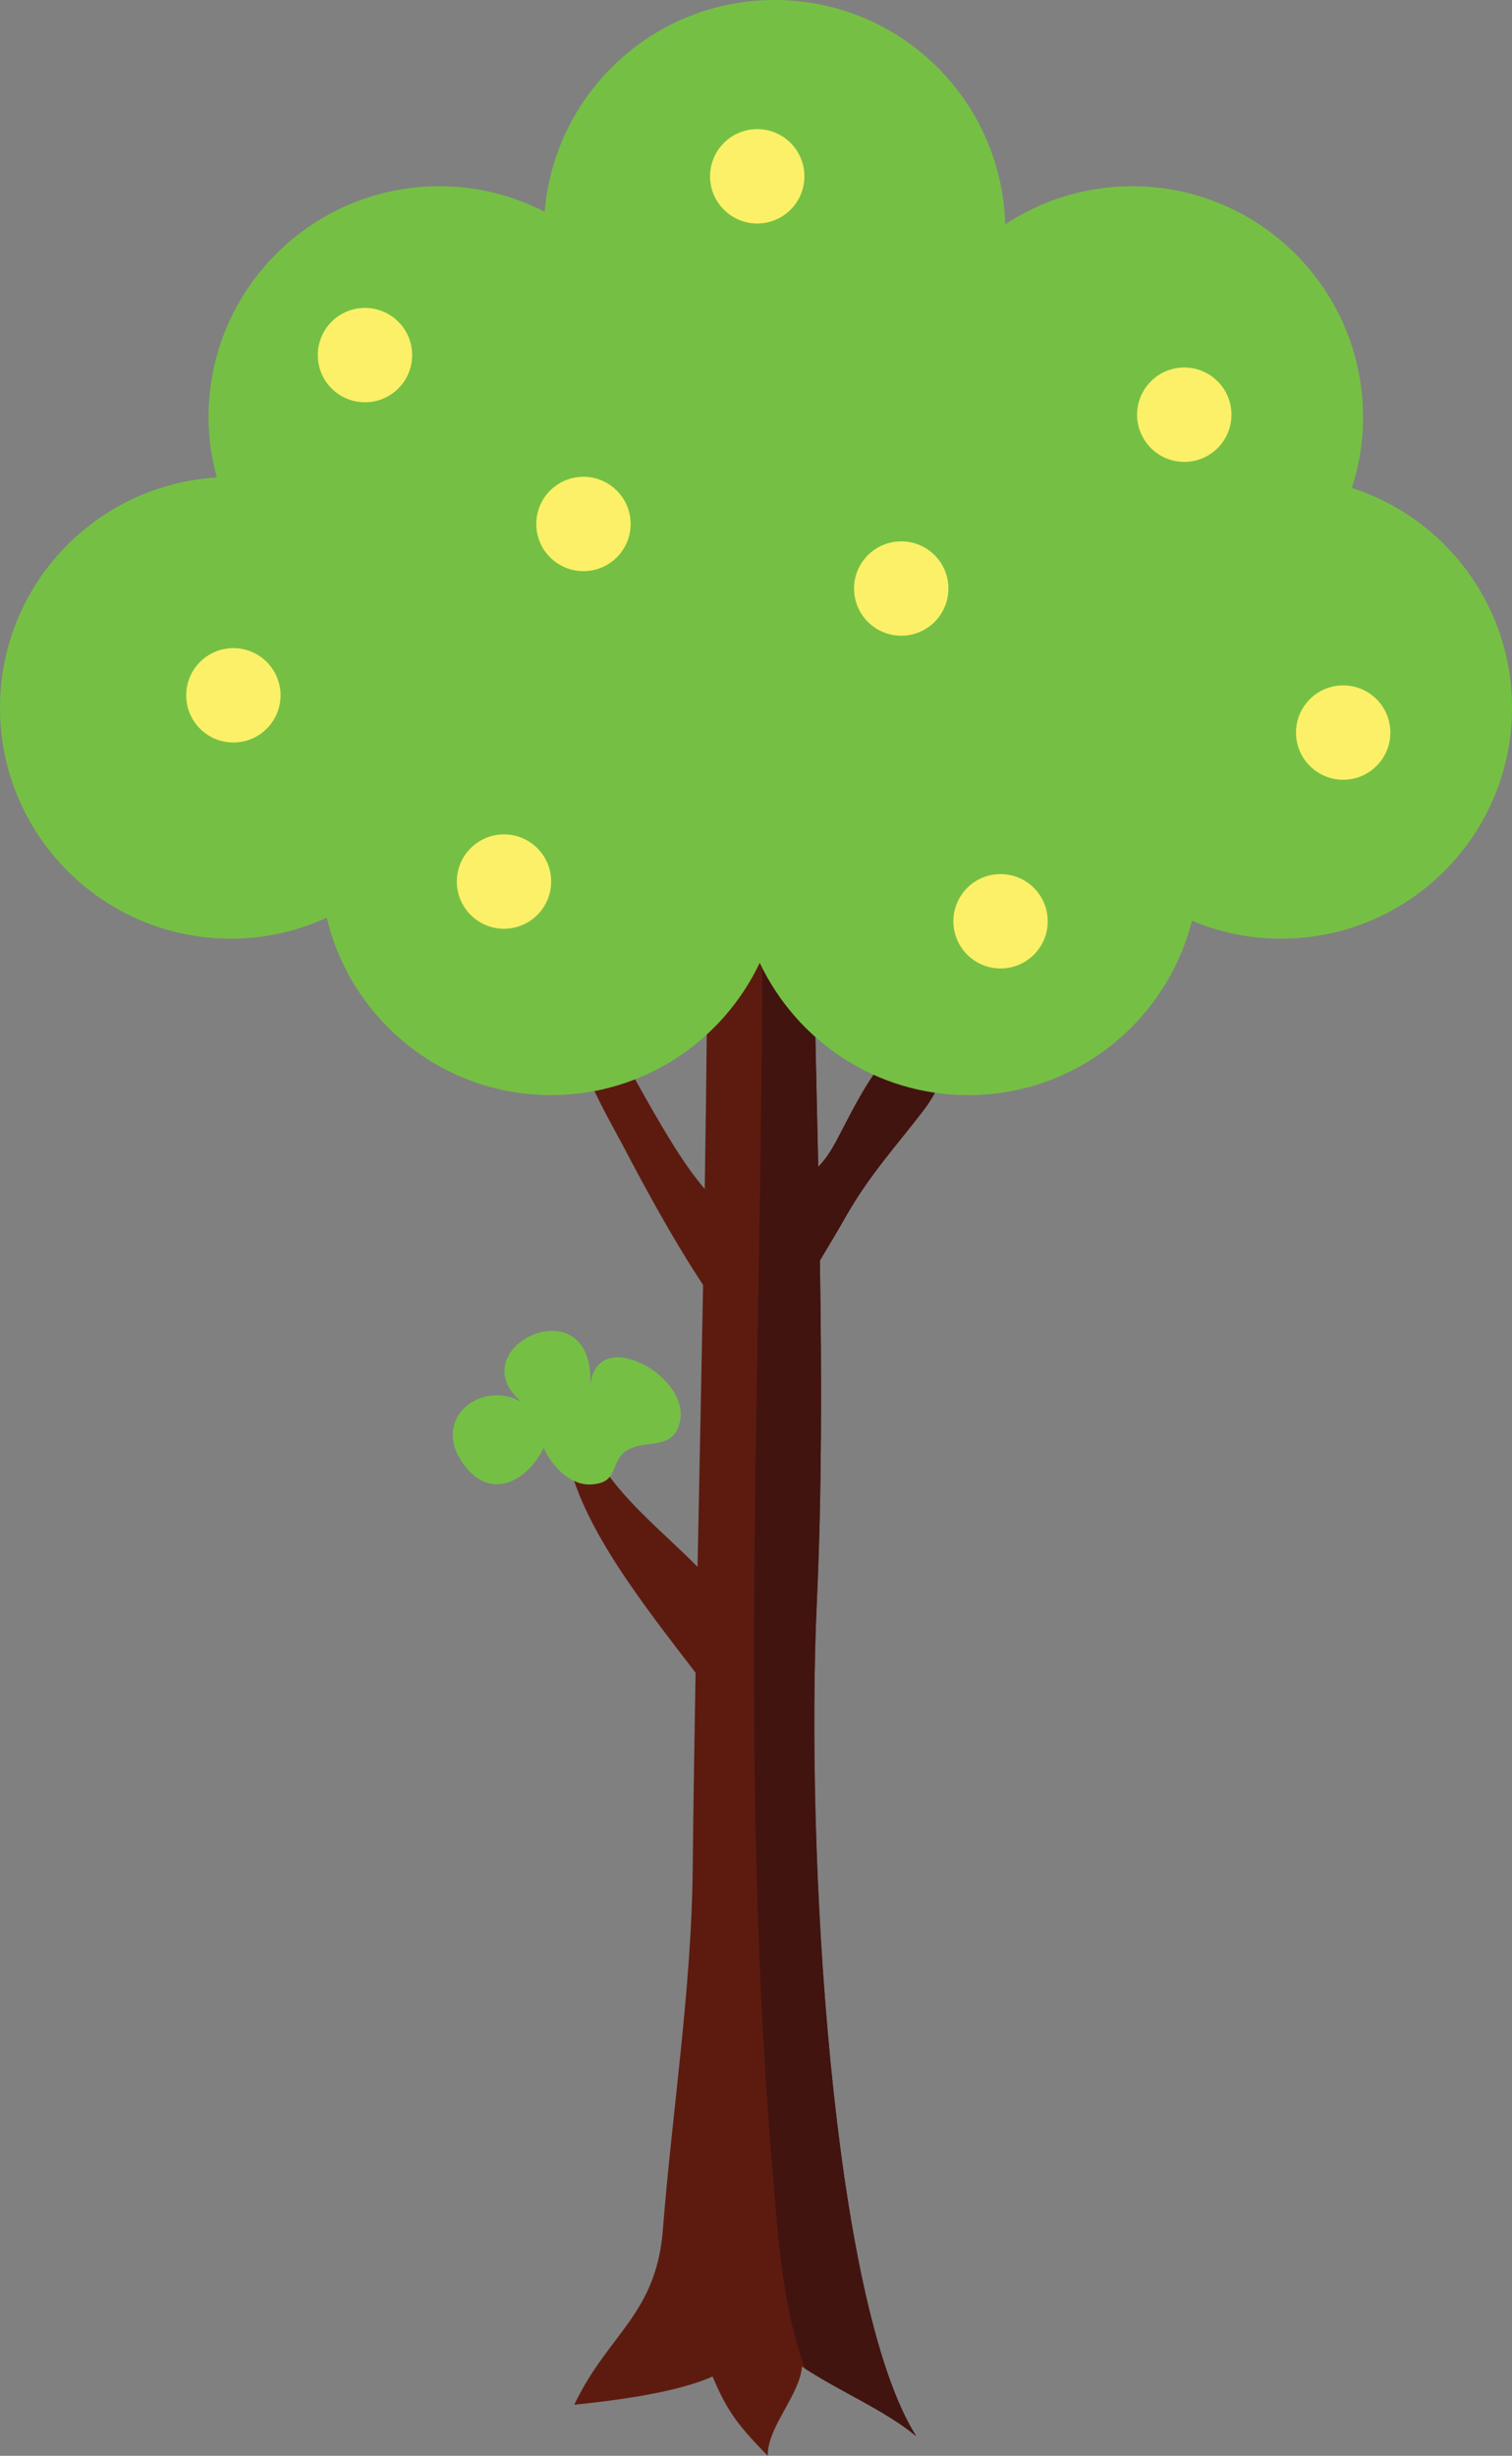 <?xml version="1.0" encoding="utf-8"?>
<!-- Generator: Adobe Illustrator 13.0.0, SVG Export Plug-In . SVG Version: 6.00 Build 14948)  -->
<svg version="1.2" baseProfile="tiny" id="Layer_1" xmlns="http://www.w3.org/2000/svg" xmlns:xlink="http://www.w3.org/1999/xlink"
	 x="0px" y="0px" width="101.5px" height="164.823px" viewBox="0 0 101.5 164.823" xml:space="preserve">
<rect x="0" y="0" width="101.5" height="164.823" fill="#808080" stroke="none"/>
<path fill="#5D1B10" d="M62.012,74.5c1.177-1.537,2.023-3.797,1.7-5.711c-3.801-0.197-6.032,4.905-7.53,7.711
	c-0.468,0.876-0.835,1.388-1.254,1.813C54.745,69.649,54.5,61.004,54.5,52.833l-7,5.667c0.003,7.065-0.079,14.172-0.192,21.295
	c-3.107-3.595-6.205-11.065-8.307-12.819c-1.878,1.842,1.781,7.943,2.743,9.774c1.681,3.2,3.457,6.465,5.454,9.492
	c-0.117,6.301-0.248,12.609-0.372,18.915c-2.411-2.439-5.178-4.551-6.911-7.57c-0.64-0.055-1.211-0.035-1.851-0.012
	c0.867,4.811,5.283,10.318,8.63,14.693c-0.078,4.416-0.148,8.83-0.194,13.231c-0.084,8.021-1.375,16.198-2.002,24.147
	c-0.45,5.719-3.684,6.982-5.948,11.75c2.615-0.267,6.862-0.797,9.284-1.897c1.037,2.48,1.84,3.403,3.703,5.323
	c-0.034-1.926,2.166-4.092,2.297-5.99c2.474,1.661,5.421,2.835,7.666,4.667c-5.666-9-7.439-39.276-6.666-56
	c0.339-7.334,0.326-15.081,0.206-22.897c0.601-1.01,1.19-1.984,1.71-2.902C58.35,78.869,60.136,76.951,62.012,74.5z"/>
<path fill="#42140F" d="M54.034,158.961c2.433,1.593,5.28,2.755,7.466,4.539c-5.666-9-7.439-39.276-6.666-56
	c0.339-7.334,0.326-15.081,0.206-22.897c0.601-1.01,1.19-1.984,1.71-2.902c1.6-2.832,3.386-4.749,5.262-7.2
	c1.177-1.537,2.023-3.797,1.7-5.711c-3.801-0.197-6.032,4.905-7.53,7.711c-0.468,0.876-0.835,1.388-1.254,1.813
	c-0.13-6.155-0.287-12.293-0.37-18.266L51.167,61.5c0.079,27.802-1.656,55.878,0.648,83.649
	C52.196,149.737,52.446,154.591,54.034,158.961z"/>
<path fill="#75C044" d="M90.752,32.749C91.233,31.251,91.5,29.658,91.5,28c0-8.561-6.939-15.5-15.5-15.5
	c-3.15,0-6.076,0.945-8.522,2.56C67.242,6.705,60.412,0,52,0c-8.127,0-14.78,6.257-15.436,14.215
	c-2.12-1.089-4.517-1.715-7.064-1.715C20.939,12.5,14,19.439,14,28c0,1.403,0.203,2.755,0.553,4.048C6.436,32.54,0,39.259,0,47.5
	C0,56.061,6.939,63,15.5,63c2.299,0,4.473-0.514,6.435-1.411C23.556,68.416,29.677,73.5,37,73.5c6.189,0,11.516-3.636,14-8.881
	c2.484,5.245,7.811,8.881,14,8.881c7.247,0,13.315-4.981,15.012-11.702C81.854,62.571,83.877,63,86,63c8.561,0,15.5-6.939,15.5-15.5
	C101.5,40.598,96.986,34.756,90.752,32.749z"/>
<path fill="#75C044" d="M36.5,97.167c-1.104,2.299-3.796,3.771-5.631,0.724c-1.722-2.858,1.562-5.295,4.154-3.787
	c-4.375-3.696,5.066-8.103,4.595-0.984c0.283-4.276,6.526-0.89,6.056,2.122c-0.353,2.253-2.403,1.259-3.678,2.16
	c-1.065,0.754-0.42,2.152-2.356,2.23C38.25,99.688,36.991,98.33,36.5,97.167z"/>
<circle fill="#FBF067" cx="15.667" cy="46.667" r="3.167"/>
<circle fill="#FBF067" cx="33.833" cy="59.167" r="3.167"/>
<circle fill="#FBF067" cx="39.167" cy="35.167" r="3.167"/>
<circle fill="#FBF067" cx="24.5" cy="23.833" r="3.167"/>
<circle fill="#FBF067" cx="50.833" cy="11.833" r="3.167"/>
<circle fill="#FBF067" cx="79.5" cy="27.833" r="3.167"/>
<circle fill="#FBF067" cx="60.5" cy="39.5" r="3.167"/>
<circle fill="#FBF067" cx="67.167" cy="61.833" r="3.167"/>
<circle fill="#FBF067" cx="90.167" cy="49.167" r="3.167"/>
</svg>
